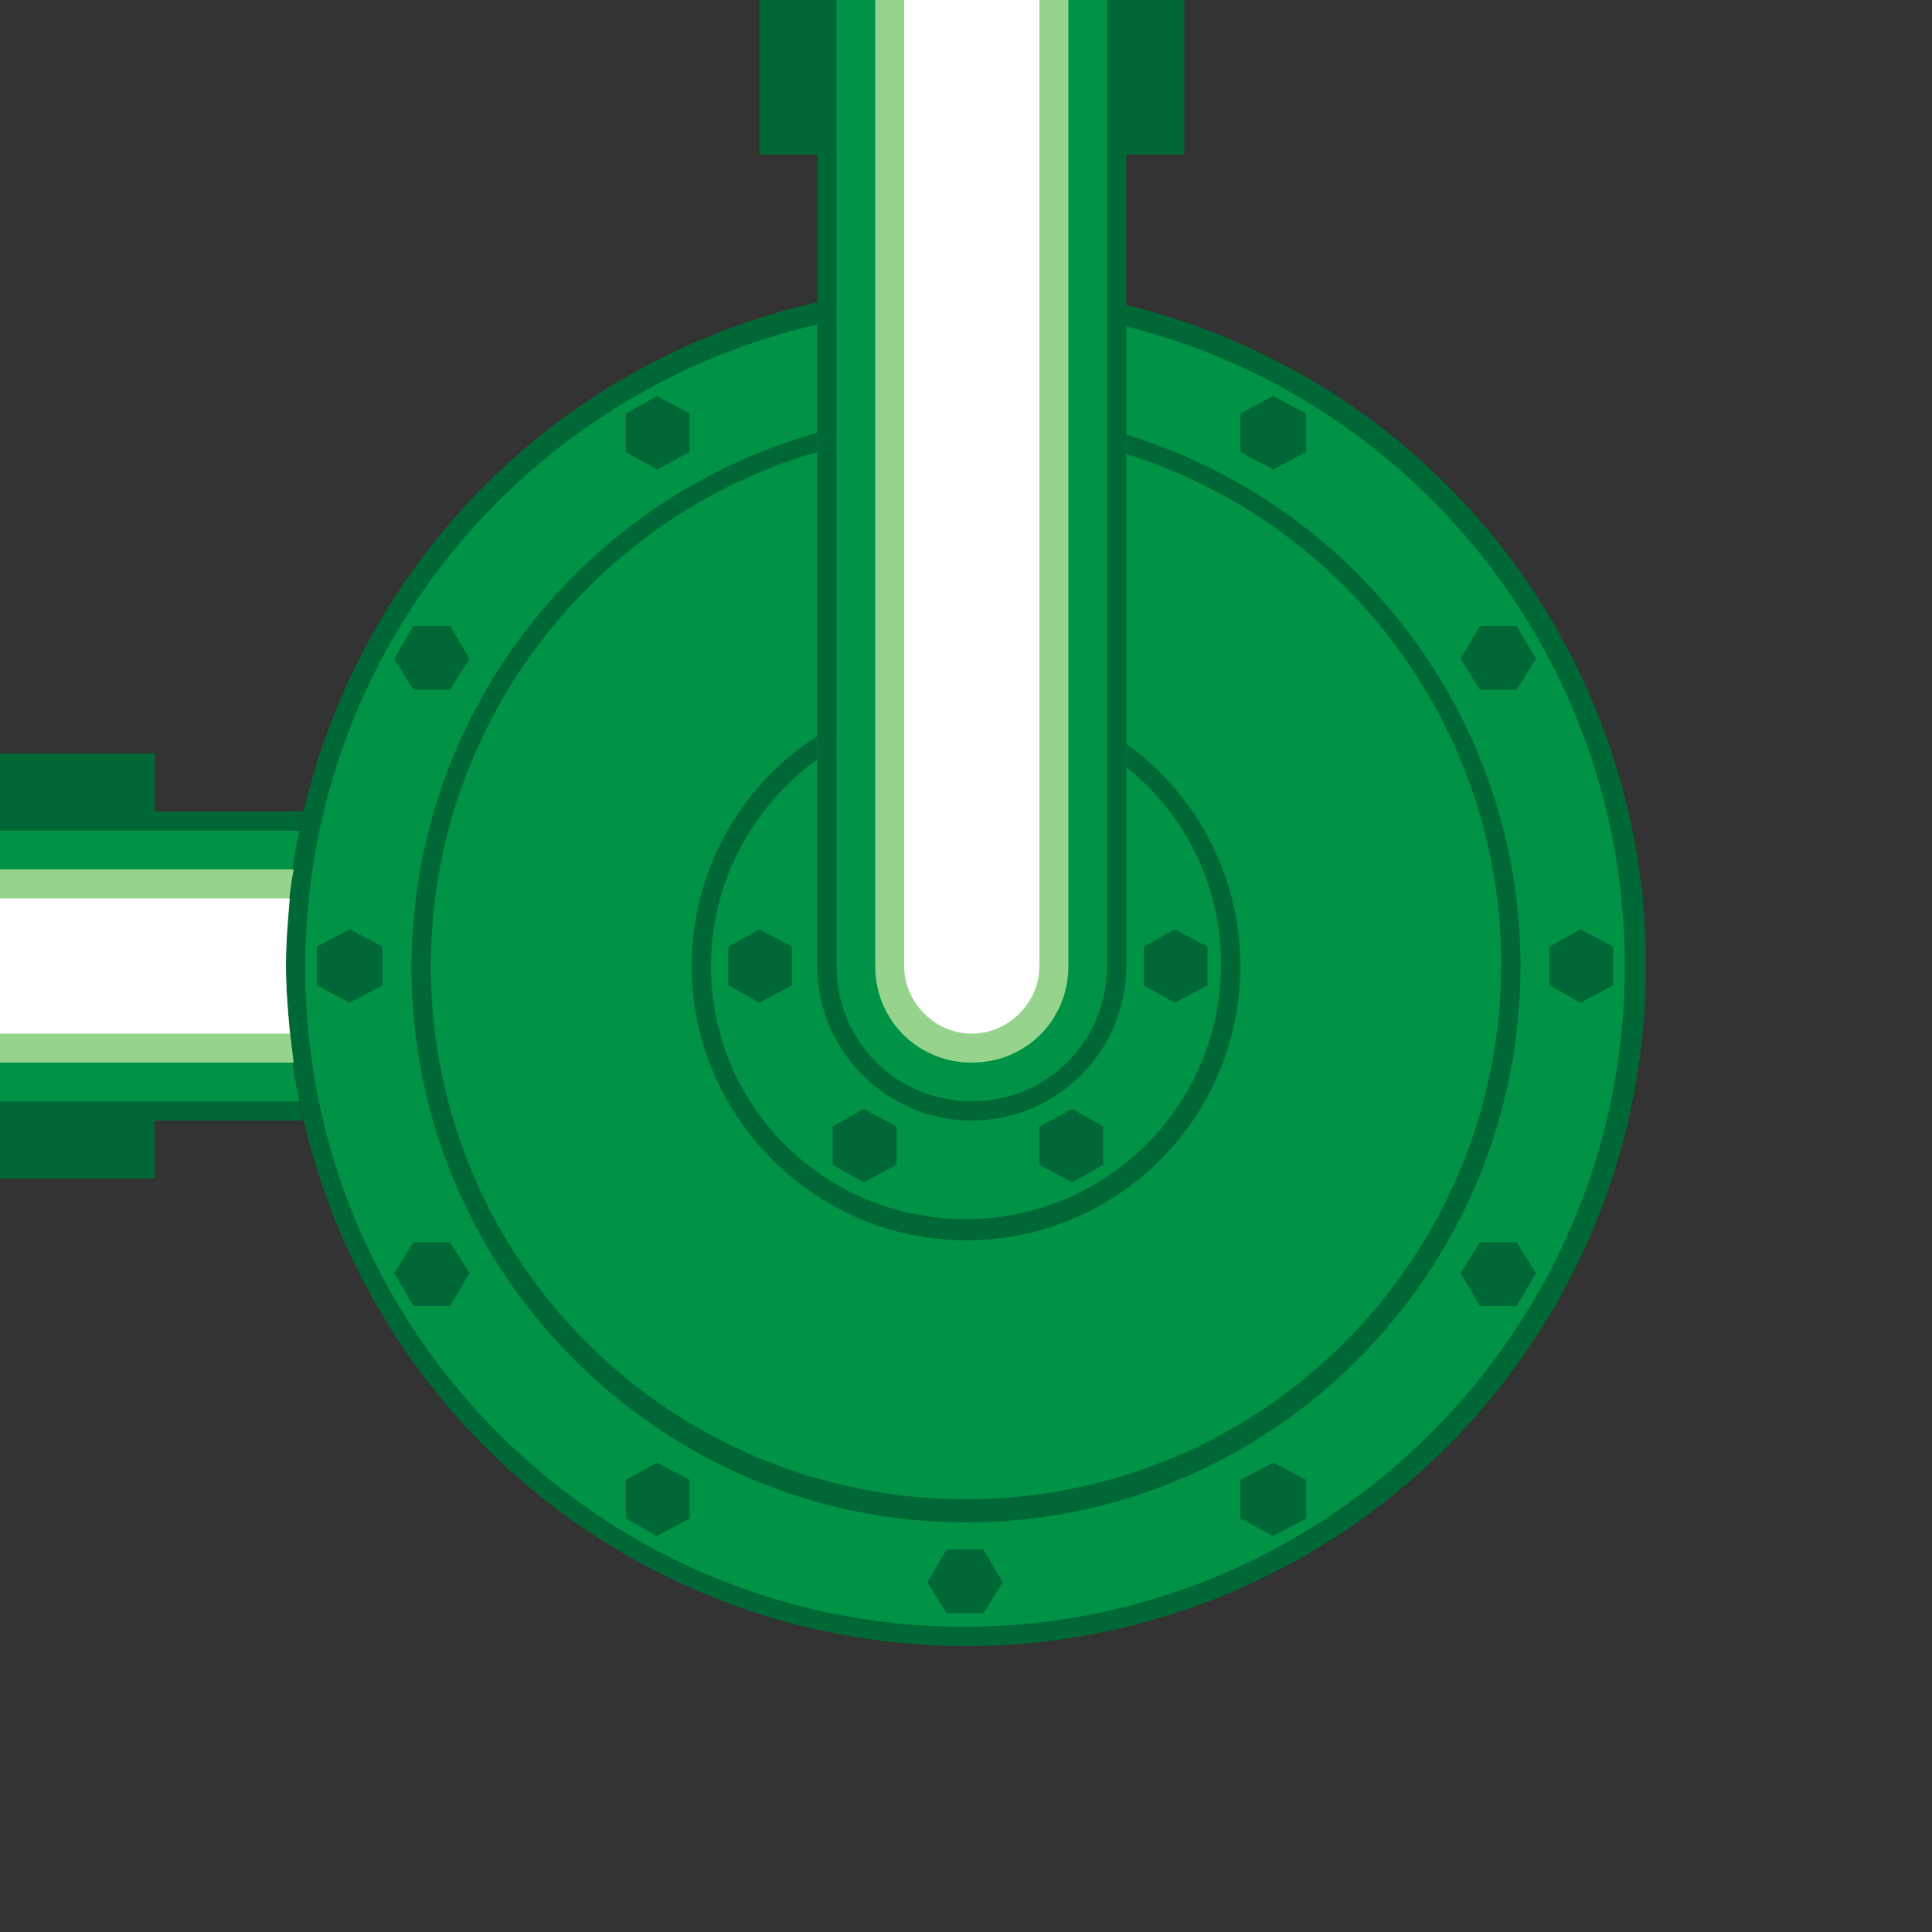 <svg version="1.1" id="Layer_1" xmlns="http://www.w3.org/2000/svg" xmlns:xlink="http://www.w3.org/1999/xlink" x="0px" y="0px" viewBox="0 0 100 100" xml:space="preserve"><rect x="0" y="0" width="100" height="100" fill="#333333" stroke="none"/><desc>Copyright Opto 22</desc> 
<g>
	<g id="frame">
		<rect y="0" fill="none" width="100" height="100"></rect>
	</g>
	<g id="shape">
		<circle fill="#006837" cx="50" cy="50" r="35.2"></circle>
		<path fill="#006837" d="M42.3,50V0h16v50c0,4.4-3.6,8-8,8S42.3,54.4,42.3,50z"></path>
		<path fill="#006837" d="M39.3,8V0h22v8"></path>
		<path fill="#006837" d="M14.8,50c0-2.8,0.3-5.4,0.9-8H0v16h15.7C15.1,55.5,14.8,52.8,14.8,50z"></path>
		<rect x="0" y="39" fill="#006837" width="8" height="22"></rect>
	</g>
	<g id="dark">
		<path fill="#009245" d="M84.1,50c0-16-11-29.4-25.8-33.1V50c0,4.4-3.6,8-8,8s-8-3.6-8-8V16.8c-15.2,3.5-26.5,17-26.5,33.3
			c0,18.8,15.3,34.1,34.1,34.1S84.1,68.9,84.1,50z"></path>
		<path fill="#009245" d="M43.3,50c0,3.9,3.1,7,7,7s7-3.1,7-7V0h-14V50z"></path>
		<path fill="#009245" d="M15.5,57c-0.5-2.3-0.7-4.6-0.7-7s0.2-4.7,0.7-7H0v14H15.5z"></path>
	</g>
	<g id="light">
		<path fill="#96D48D" d="M55.3,50V0h-10v50c0,2.8,2.2,5,5,5C53.1,55,55.3,52.8,55.3,50z"></path>
		<path fill="#96D48D" d="M15.2,55c-0.2-1.6-0.4-3.3-0.4-5s0.1-3.4,0.4-5H0v10H15.2z"></path>
	</g>
	<g id="hlight">
		<path fill="#FFFFFF" d="M46.8,50V0h7v50c0,1.9-1.6,3.5-3.5,3.5S46.8,51.9,46.8,50z"></path>
		<path fill="#FFFFFF" d="M15,53.5c-0.1-1.2-0.2-2.3-0.2-3.5s0.1-2.3,0.2-3.5H0v7H15z"></path>
	</g>
	<g id="shadow">
		<path fill="#006837" d="M78.7,50c0-12.9-8.6-23.9-20.4-27.5v1c11.2,3.5,19.4,14,19.4,26.4c0,15.3-12.4,27.7-27.7,27.7
			S22.3,65.3,22.3,50c0-12.6,8.5-23.3,20-26.6v-1c-12.1,3.4-21,14.5-21,27.7c0,15.8,12.9,28.7,28.7,28.7S78.7,65.9,78.7,50z"></path>
		<path fill="#006837" d="M64.2,50c0-4.7-2.3-8.9-5.9-11.5v1.2c3,2.4,4.9,6.1,4.9,10.2c0,7.3-5.9,13.2-13.2,13.2S36.8,57.3,36.8,50
			c0-4.4,2.2-8.3,5.5-10.7v-1.2c-3.9,2.5-6.5,6.9-6.5,11.9c0,7.8,6.4,14.2,14.2,14.2S64.2,57.9,64.2,50z"></path>
		<polygon fill="#006837" points="83.5,51 81.8,51.9 80.2,51 80.2,49 81.8,48.1 83.5,49 		"></polygon>
		<polygon fill="#006837" points="62.5,51 60.8,51.9 59.2,51 59.2,49 60.8,48.1 62.5,49 		"></polygon>
		<polygon fill="#006837" points="41,51 39.3,51.9 37.7,51 37.7,49 39.3,48.1 41,49 		"></polygon>
		<polygon fill="#006837" points="46.4,58.3 46.4,60.3 44.7,61.2 43.1,60.3 43.1,58.3 44.7,57.4 		"></polygon>
		<polygon fill="#006837" points="55.5,57.4 57.1,58.3 57.1,60.3 55.5,61.2 53.8,60.3 53.8,58.3 		"></polygon>
		<polygon fill="#006837" points="19.8,51 18.1,51.9 16.4,51 16.4,49 18.1,48.1 19.8,49 		"></polygon>
		<polygon fill="#006837" points="79.5,34.1 78.5,35.7 76.6,35.7 75.6,34.1 76.6,32.4 78.5,32.4 		"></polygon>
		<polygon fill="#006837" points="24.3,65.9 23.3,67.6 21.4,67.6 20.4,65.9 21.4,64.3 23.3,64.3 		"></polygon>
		<polygon fill="#006837" points="67.6,21.4 67.6,23.4 65.9,24.3 64.2,23.4 64.2,21.4 65.9,20.5 		"></polygon>
		<polygon fill="#006837" points="35.7,76.6 35.7,78.6 34,79.5 32.4,78.6 32.4,76.6 34,75.7 		"></polygon>
		<polygon fill="#006837" points="50.9,80.2 51.9,81.9 50.9,83.5 49,83.5 48,81.9 49,80.2 		"></polygon>
		<polygon fill="#006837" points="34,20.5 35.7,21.4 35.7,23.4 34,24.3 32.4,23.4 32.4,21.4 		"></polygon>
		<polygon fill="#006837" points="65.9,75.7 67.6,76.6 67.6,78.6 65.9,79.5 64.2,78.6 64.2,76.6 		"></polygon>
		<polygon fill="#006837" points="21.4,32.4 23.3,32.4 24.3,34.1 23.3,35.7 21.4,35.7 20.4,34.1 		"></polygon>
		<polygon fill="#006837" points="76.6,64.3 78.5,64.3 79.5,65.9 78.5,67.6 76.6,67.6 75.6,65.9 		"></polygon>
	</g>
</g>
</svg>